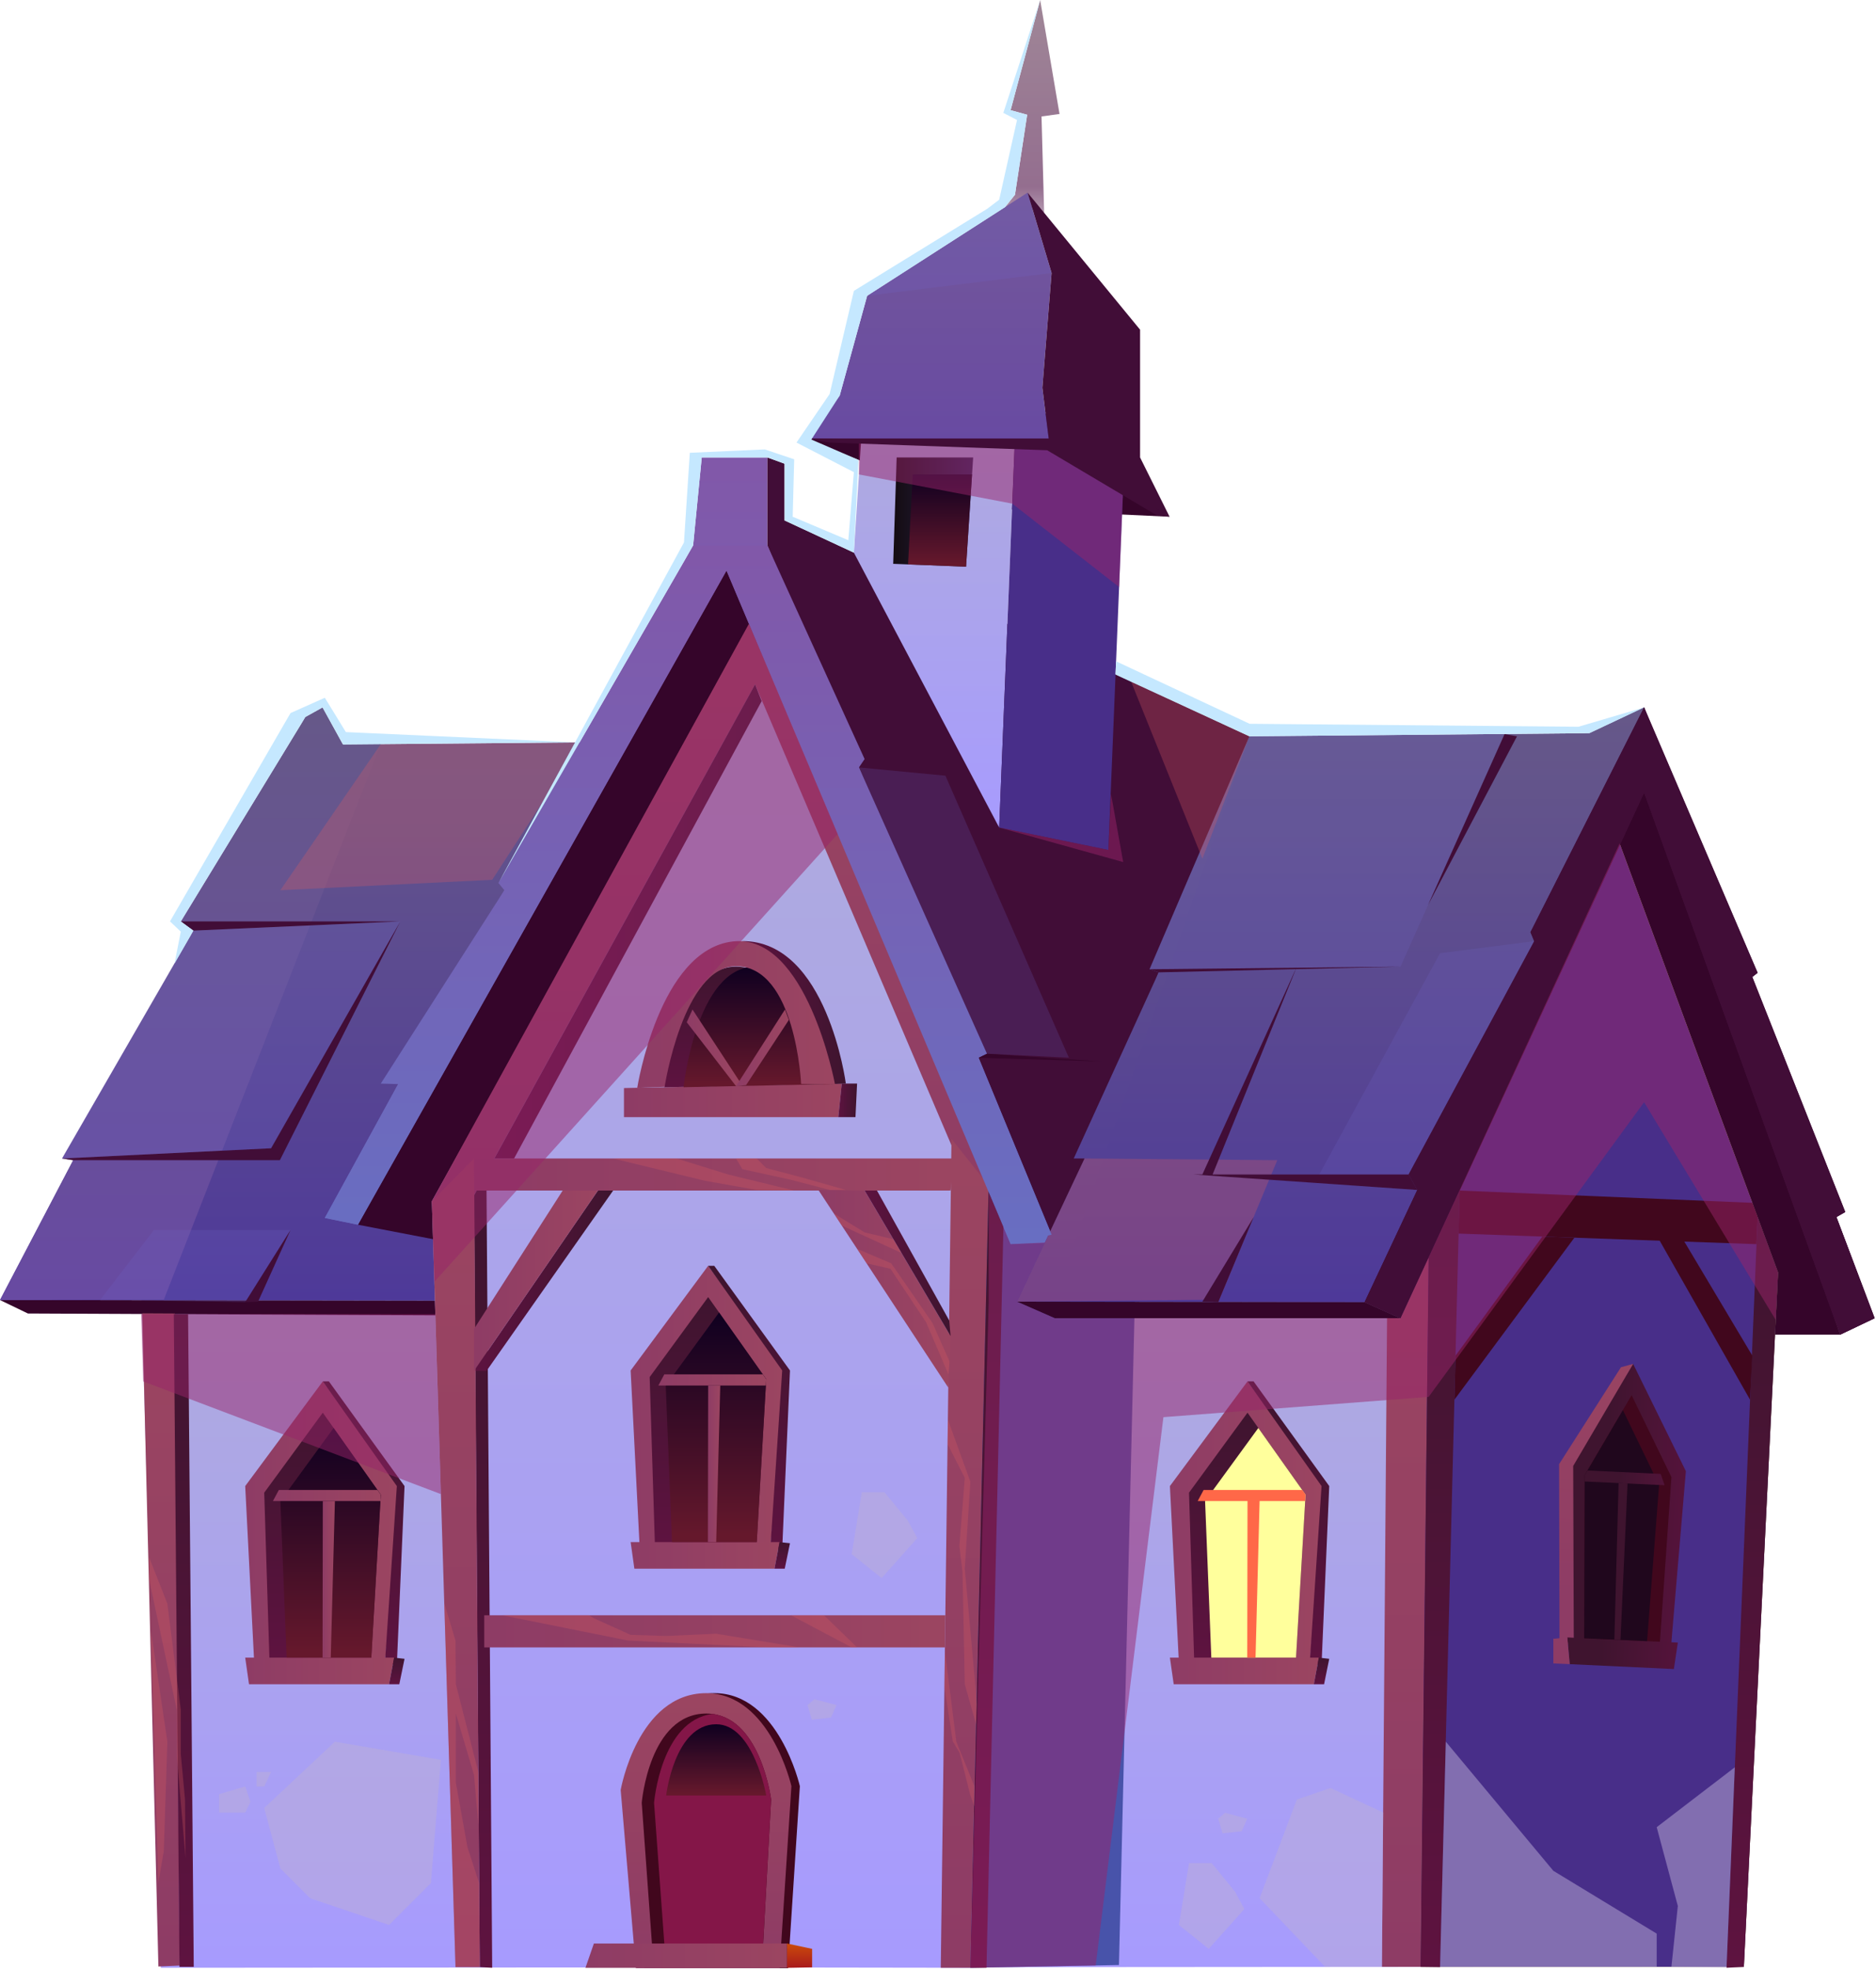 <svg width="835" height="876" fill="none" xmlns="http://www.w3.org/2000/svg"><path fill-rule="evenodd" clip-rule="evenodd" d="m451.764 86.644 5.418-35.59-7.374-2.032L462.976 0l8.615 50.715-8.014 1.09 1.167 42.89-11.814-4.44-5.605 1.92 4.439-5.531Z" fill="url(#a)"/><path fill-rule="evenodd" clip-rule="evenodd" d="m358.272 195.108 77.389 30.888 84.913 3.913-53.573-38.901-108.729 4.1ZM718.77 593.828l-63.055-230.849 74.191-30.888 89.165 261.737H718.77Z" fill="#35052A"/><path fill-rule="evenodd" clip-rule="evenodd" d="m632.278 875.128-560.72.414-8.729-302.369 572.76-21.746-3.311 323.701Z" fill="url(#b)"/><path fill-rule="evenodd" clip-rule="evenodd" d="m791.417 566.213-15.236 308.915H632.276l3.311-323.701 83.483-181.038 72.347 195.824Z" fill="url(#c)"/><path fill-rule="evenodd" clip-rule="evenodd" d="m791.417 566.213-15.236 308.915H632.276l3.311-323.701 83.483-181.038 72.347 195.824Z" fill="#482E89"/><path fill-rule="evenodd" clip-rule="evenodd" d="m135.929 318.998 16.741 12.265 554.776-5.041 24.342-11.475-87.208 214.597-37.208 50.037L0 578.441l135.929-259.443Z" fill="url(#d)"/><path fill-rule="evenodd" clip-rule="evenodd" d="m0 578.44 12.415 5.982 457.072 2.107-16.817-7.374L0 578.44ZM204.25 553.572l154.025-250.676-27.276-73.552-171.707 315.575 44.958 8.653Z" fill="#35052A"/><path fill-rule="evenodd" clip-rule="evenodd" d="M202.745 875.204 192.21 534.498l141.159-253.46 106.696 235.176-8.164 359.329-229.156-.339Z" fill="url(#e)"/><path fill-rule="evenodd" clip-rule="evenodd" d="m731.789 314.747 102.595 271.782-15.312 7.299-87.283-241.195-108.427 233.896-15.989-7.148 124.416-264.634Z" fill="#410D37"/><path fill-rule="evenodd" clip-rule="evenodd" d="m498.041 874.301 8.164-341.233-66.14-16.855-8.164 359.329 66.14-1.241Z" fill="#4853AA"/><path fill-rule="evenodd" clip-rule="evenodd" d="m159.291 544.919 164.07-291.045 126.448 299.698 19.677-.715L341.57 242.738v-39.202h-29.232l-3.837 39.202-163.92 299.171 14.71 3.01Z" fill="url(#f)"/><path fill-rule="evenodd" clip-rule="evenodd" d="M569.258 332.091 452.667 579.156l154.702.225 124.417-264.634-24.342 11.475-138.186 5.869Z" fill="url(#g)"/><path fill-rule="evenodd" clip-rule="evenodd" d="m341.572 203.536 7.637 2.784v25.244l206.884 96.049-86.606 225.244-127.915-310.119v-39.202Z" fill="#410D37"/><path fill-rule="evenodd" clip-rule="evenodd" d="m452.667 579.155 16.817 7.374h153.875l-15.99-7.148-154.702-.226Z" fill="#35052A"/><path fill-rule="evenodd" clip-rule="evenodd" d="m192.21 534.497 3.537 25.019 140.33-255.003 103.085 241.836.903-18.812-106.696-249.961L192.21 534.497Z" fill="url(#h)"/><path fill-rule="evenodd" clip-rule="evenodd" d="m431.901 875.543 8.164-348.005-16.554-20.805-4.778 368.81h13.168Z" fill="url(#i)"/><path fill-rule="evenodd" clip-rule="evenodd" d="M210.981 515.46h213.807l-1.731 14.259H210.981V515.46Z" fill="url(#j)"/><path fill-rule="evenodd" clip-rule="evenodd" d="m422.081 617.417-57.826-87.96 20.58.263 38.261 64.748-1.015 22.949Z" fill="url(#k)"/><path fill-rule="evenodd" clip-rule="evenodd" d="m440.065 527.538 6.659 13.619-7.637 334.385h-7.186l8.164-348.004Z" fill="url(#l)"/><path fill-rule="evenodd" clip-rule="evenodd" d="M220.012 515.46h8.803l110.196-203.498-2.935-7.449L220.012 515.46Z" fill="url(#m)"/><path fill-rule="evenodd" clip-rule="evenodd" d="m212.148 529.719-1.167 2.145 2.559 343.377 5.53.301-2.52-345.823h-4.402Z" fill="url(#n)"/><path fill-rule="evenodd" clip-rule="evenodd" d="m266.136 529.719-55.155 80.248h5.569l56.358-80.248h-6.772Z" fill="url(#o)"/><path fill-rule="evenodd" clip-rule="evenodd" d="m384.837 529.719 38.262 64.748-.602-6.923-32.167-57.825h-5.493Z" fill="url(#p)"/><path fill-rule="evenodd" clip-rule="evenodd" d="M202.745 875.203 192.21 534.497l18.774-19.037 2.558 359.781-10.797-.038Z" fill="url(#q)"/><path fill-rule="evenodd" clip-rule="evenodd" d="m210.981 609.967 55.155-80.248h-15.689l-39.466 61.588v18.66Z" fill="url(#r)"/><path fill-rule="evenodd" clip-rule="evenodd" d="m70.501 874.972-7.188-290.619 14.531.075 2.076 290.131-9.419.413Z" fill="url(#s)"/><path fill-rule="evenodd" clip-rule="evenodd" d="M79.88 875.128h6.357l-2.52-290.367-6.359-.038 2.521 290.405Z" fill="url(#t)"/><path fill-rule="evenodd" clip-rule="evenodd" d="m632.274 875.128 3.612-315.612-12.528 27.013-5.982-.038-2.295 288.637h17.193Z" fill="url(#u)"/><path fill-rule="evenodd" clip-rule="evenodd" d="m632.276 875.128 3.611-315.612 13.808-29.797-8.728 345.522-8.691-.113Z" fill="url(#v)"/><path fill-rule="evenodd" clip-rule="evenodd" d="m782.317 541.533-13.845 334.01 7.712-.414 15.237-308.916-9.104-24.68Z" fill="url(#w)"/><path fill-rule="evenodd" clip-rule="evenodd" d="m649.206 548.869 132.58 4.703.527-12.039-2.37-6.359-130.248-5.455-.489 19.15Z" fill="#41071D"/><path fill-rule="evenodd" clip-rule="evenodd" d="m738.594 551.804 40.331 70.955 1.016-19.601-30.625-51.354h-10.722ZM700.748 550.712l-53.386 72.047.489-19.564 38.638-53.009 14.259.526Z" fill="#41071D"/><path fill-rule="evenodd" clip-rule="evenodd" d="m277.722 484.122 96.952-1.994-1.543 14.936h-95.409v-12.942Z" fill="url(#x)"/><path fill-rule="evenodd" clip-rule="evenodd" d="M374.671 482.128h6.809l-.714 14.936h-7.638l1.543-14.936Z" fill="url(#y)"/><path fill-rule="evenodd" clip-rule="evenodd" d="M295.665 483.746s5.643-53.461 31.791-53.649c26.147-.188 33.371 52.257 33.371 52.257l-65.162 1.392Z" fill="url(#z)"/><path fill-rule="evenodd" clip-rule="evenodd" d="M304.249 483.746s5.643-53.461 31.79-53.649c26.148-.188 33.522 52.257 33.522 52.257l-65.312 1.392Z" fill="url(#A)"/><path fill-rule="evenodd" clip-rule="evenodd" d="M376.48 482.128s-8.315-63.581-46.087-63.393c0 0 37.358 34.048 39.39 63.619l6.697-.226Z" fill="url(#B)"/><path fill-rule="evenodd" clip-rule="evenodd" d="M283.63 484.009s9.744-61.437 42.588-65.124c32.844-3.687 45.41 63.431 45.41 63.431h-15.049s-2.408-52.407-28.969-52.407c-23.438 0-31.79 53.649-31.79 53.649l-12.19.451Z" fill="url(#C)"/><path fill-rule="evenodd" clip-rule="evenodd" d="m327.607 483.256-21.933-28.404 2.558-5.681 22.16 33.822-2.785.263Z" fill="url(#D)"/><path fill-rule="evenodd" clip-rule="evenodd" d="m349.392 449.171-21.784 34.085 4.477-.451 19.037-29.007-1.73-4.627Z" fill="url(#E)"/><path fill-rule="evenodd" clip-rule="evenodd" d="m284.649 687.281-3.951-77.502 34.5-46.576 34.537 46.576-6.885 79.458-58.201-1.956Z" fill="url(#F)"/><path fill-rule="evenodd" clip-rule="evenodd" d="M315.199 563.203h2.709l33.709 46.576-3.461 79.458h-5.305l5.305-79.458-32.957-46.576Z" fill="url(#G)"/><path fill-rule="evenodd" clip-rule="evenodd" d="m280.698 686.153 1.656 11.813h62.377l2.257-11.813h-66.29Z" fill="url(#H)"/><path fill-rule="evenodd" clip-rule="evenodd" d="m346.988 686.153 4.627.489-2.332 11.324h-4.553l2.258-11.813Z" fill="url(#I)"/><path fill-rule="evenodd" clip-rule="evenodd" d="m291.459 686.152-2.295-73.438 26.035-35.59 25.846 36.531-4.214 72.497h-45.372Z" fill="url(#J)"/><path fill-rule="evenodd" clip-rule="evenodd" d="m299.098 686.153-2.784-69.676 23.74-32.506 20.993 29.684-4.214 72.498h-37.735Z" fill="url(#K)"/><path fill-rule="evenodd" clip-rule="evenodd" d="m293.036 616.476 2.634-4.966h43.867l1.505 2.145-.15 2.821h-47.856Z" fill="url(#L)"/><path fill-rule="evenodd" clip-rule="evenodd" d="m315.087 686.152.113-69.676h5.38l-1.806 69.676h-3.687Z" fill="url(#M)"/><path fill-rule="evenodd" clip-rule="evenodd" d="m113.092 738.711-3.95-77.502 34.537-46.576 34.499 46.576-6.885 79.42-58.201-1.918Z" fill="url(#N)"/><path fill-rule="evenodd" clip-rule="evenodd" d="M143.678 614.633h2.708l33.672 46.576-3.423 79.42h-5.343l5.343-79.42-32.957-46.576Z" fill="url(#O)"/><path fill-rule="evenodd" clip-rule="evenodd" d="m109.142 737.544 1.692 11.851h62.34l2.258-11.851h-66.29Z" fill="url(#P)"/><path fill-rule="evenodd" clip-rule="evenodd" d="m175.43 737.544 4.627.526-2.332 11.325h-4.553l2.258-11.851Z" fill="url(#Q)"/><path fill-rule="evenodd" clip-rule="evenodd" d="m119.9 737.545-2.295-73.401 26.073-35.591 25.808 36.494-4.213 72.498H119.9Z" fill="url(#R)"/><path fill-rule="evenodd" clip-rule="evenodd" d="m127.576 737.545-2.784-69.677 23.702-32.505 20.993 29.684-4.214 72.498h-37.697Z" fill="url(#S)"/><path fill-rule="evenodd" clip-rule="evenodd" d="m121.482 667.868 2.634-4.928h43.867l1.505 2.107-.151 2.821h-47.855Z" fill="url(#T)"/><path fill-rule="evenodd" clip-rule="evenodd" d="m143.567 737.545.113-69.676h5.38l-1.843 69.676h-3.65Z" fill="url(#U)"/><path fill-rule="evenodd" clip-rule="evenodd" d="m524.672 738.711-3.95-77.502 34.537-46.576 34.537 46.576-6.884 79.42-58.24-1.918Z" fill="url(#V)"/><path fill-rule="evenodd" clip-rule="evenodd" d="M555.259 614.633h2.709l33.672 46.576-3.424 79.42h-5.305l5.305-79.42-32.957-46.576Z" fill="url(#W)"/><path fill-rule="evenodd" clip-rule="evenodd" d="m520.722 737.544 1.693 11.851h62.378l2.219-11.851h-66.29Z" fill="url(#X)"/><path fill-rule="evenodd" clip-rule="evenodd" d="m587.009 737.544 4.628.526-2.295 11.325h-4.552l2.219-11.851Z" fill="url(#Y)"/><path fill-rule="evenodd" clip-rule="evenodd" d="m531.481 737.545-2.257-73.401 26.035-35.591 25.846 36.494-4.251 72.498h-45.373Z" fill="url(#Z)"/><path fill-rule="evenodd" clip-rule="evenodd" d="m539.157 737.545-2.784-69.677 23.701-32.505 21.031 29.684-4.251 72.498h-37.697Z" fill="#FFFF9C"/><path fill-rule="evenodd" clip-rule="evenodd" d="m533.096 667.868 2.634-4.928h43.867l1.505 2.107-.188 2.821h-47.818ZM555.147 737.545l.113-69.676h5.38l-1.806 69.676h-3.687Z" fill="#FF6848"/><path fill-rule="evenodd" clip-rule="evenodd" d="m743.831 731.863 6.546-77.276-23.476-47.742-27.802 45.335 1.392 79.608 43.34.075Z" fill="url(#aa)"/><path fill-rule="evenodd" clip-rule="evenodd" d="m726.898 606.845-5.418 1.505-27.539 43.115.188 80.022 6.358.301-.263-79.533 26.674-45.41Z" fill="url(#ab)"/><path fill-rule="evenodd" clip-rule="evenodd" d="m746.802 730.848-1.769 11.775-46.35-2.182-1.091-11.888 49.21 2.295Z" fill="url(#ac)"/><path fill-rule="evenodd" clip-rule="evenodd" d="m697.592 728.553-6.208.602v10.948l7.298.338-1.09-11.888Z" fill="url(#ad)"/><path fill-rule="evenodd" clip-rule="evenodd" d="m738.826 730.472 5.117-73.251-17.72-36.456-20.881 35.591-.225 72.573 33.709 1.543Z" fill="#41071D"/><path fill-rule="evenodd" clip-rule="evenodd" d="m733.108 730.208 5.342-69.488-16.102-33.296-17.006 28.932-.225 72.573 27.991 1.279Z" fill="#20071D"/><path fill-rule="evenodd" clip-rule="evenodd" d="m740.899 660.832-1.731-5.041-32.581-1.505-1.241 2.069v2.822l35.553 1.655Z" fill="url(#ae)"/><path fill-rule="evenodd" clip-rule="evenodd" d="m721.258 729.681 3.16-69.638-3.988-.188-1.881 69.676 2.709.15Z" fill="url(#af)"/><path fill-rule="evenodd" clip-rule="evenodd" d="M215.537 718.695h205.229l-.151 14.297H215.537v-14.297Z" fill="url(#ag)"/><path fill-rule="evenodd" clip-rule="evenodd" d="m286.796 875.73-6.809-79.308s7.524-42.927 37.998-43.077c28.593 0 38.036 41.384 38.036 41.384l-5.267 81.001h-63.958Z" fill="#41071D"/><path fill-rule="evenodd" clip-rule="evenodd" d="m283.034 875.73-6.772-79.307s7.524-42.927 37.998-43.078c28.555 0 37.998 41.385 37.998 41.385l-5.267 81h-63.957Z" fill="url(#ah)"/><path fill-rule="evenodd" clip-rule="evenodd" d="m343.229 800.712-3.988 72.008h-48.495l-5.116-70.579s3.311-39.691 28.743-39.729c.931.006 1.861.068 2.784.188 21.671 2.784 26.072 38.112 26.072 38.112Z" fill="#41071D"/><path fill-rule="evenodd" clip-rule="evenodd" d="m343.226 800.712-3.988 72.008h-42.965l-5.154-70.579s3.047-36.757 26.035-39.541c21.67 2.784 26.072 38.112 26.072 38.112Z" fill="#841648"/><path fill-rule="evenodd" clip-rule="evenodd" d="M296.505 798.868h44.545s-5.568-31.678-22.272-31.678c-18.586 0-22.273 31.678-22.273 31.678Z" fill="url(#ai)"/><path fill-rule="evenodd" clip-rule="evenodd" d="m380.06 245.898 64.672 122.31 7.938-196.425h-67.832l-4.778 74.115Z" fill="url(#aj)"/><path fill-rule="evenodd" clip-rule="evenodd" d="m452.669 171.783 47.253 44.958-6.584 161.437-48.608-9.97 7.939-196.425Z" fill="#482E89"/><path fill-rule="evenodd" clip-rule="evenodd" d="m358.272 195.108 15.463-19.074 12.227-44.432 71.407-45.9 10.685 35.78-4.101 51.053 3.048 24.379-108.729-1.806Z" fill="url(#ak)"/><path fill-rule="evenodd" clip-rule="evenodd" d="m457.37 85.703 50.075 60.985v56.847l13.13 26.374-53.574-32.995-3.047-24.379 4.1-51.053-10.684-35.78Z" fill="#410D37"/><path fill-rule="evenodd" clip-rule="evenodd" d="m385.968 131.602 82.092-10.12-10.685-35.78-71.407 45.9Z" fill="#7268CC" style="mix-blend-mode:screen" opacity=".2"/><path fill-rule="evenodd" clip-rule="evenodd" d="m397.557 250.864 1.542-47.328h34.048l-3.16 48.607-32.43-1.279Z" fill="url(#al)"/><path fill-rule="evenodd" clip-rule="evenodd" d="m404.177 251.128 2.069-40.03h26.411l-2.672 41.045-25.808-1.015Z" fill="url(#am)"/><path fill-rule="evenodd" clip-rule="evenodd" d="m382.317 211.098 68.209 12.979 47.592 37.133 1.693-41.911-32.807-22.385-84.687-1.43v15.614Z" fill="#98256B" style="mix-blend-mode:multiply" opacity=".5"/><path fill-rule="evenodd" clip-rule="evenodd" d="m358.272 195.108 11.061 1.806 96.764 3.423 48.796 28.969 5.681.602-53.799-34.8H358.272ZM731.789 314.747l-50.564 100 1.655 4.025-55.906 103.8 3.875 6.885-23.476 49.924 15.989 7.148 108.427-233.896 87.283 241.195 15.312-7.299-17.005-44.996 3.951-2.257-41.385-104.59 2.37-1.843-50.526-118.096Z" fill="#410D37"/><path fill-rule="evenodd" clip-rule="evenodd" d="m731.789 314.747-50.564 100 1.655 4.025-55.906 103.8 3.875 6.885-23.476 49.924 15.989 7.148 108.427-233.896 87.283 241.195 15.312-7.299-17.005-44.996 3.951-2.257-41.385-104.59 2.37-1.843-50.526-118.096Z" fill="#410D37"/><path fill-rule="evenodd" clip-rule="evenodd" d="m135.929 318.998-55.455 90.971 5.605 4.1-58.464 101.392 4.966.753L0 578.441l72.912-.151 96.576-247.177-16.818.15-9.104-16.516-7.637 4.251Z" fill="url(#an)"/><path fill-rule="evenodd" clip-rule="evenodd" d="m452.667 579.155 30.06-63.694h-4.816l37.81-82.807-4.063-1.392 44.432-103.649-86.606 250.677-16.817.865Z" fill="url(#ao)"/><path fill-rule="evenodd" clip-rule="evenodd" d="m511.657 431.262 111.7-1.166 46.313-103.461-113.582.978-44.431 103.649ZM626.969 522.571h-39.767l53.762-98.457 41.911-5.343-55.906 103.8Z" fill="#7268CC" style="mix-blend-mode:screen" opacity=".2"/><path fill-rule="evenodd" clip-rule="evenodd" d="m452.667 579.155 30.06-63.695 85.778.753-25.808 62.076-90.03.866Z" fill="#D55C63" style="mix-blend-mode:multiply" opacity=".3"/><path fill-rule="evenodd" clip-rule="evenodd" d="M626.969 522.571H531.07l99.774 6.885-3.875-6.885ZM577.231 430.096l-42.061 92.475h4.552l37.509-92.475Z" fill="#410D37"/><path fill-rule="evenodd" clip-rule="evenodd" d="m511.657 431.262 4.063 1.392 107.637-2.558-111.7 1.166ZM669.675 326.635l-34.086 76.11 39.616-75.132-5.53-.978ZM80.472 409.968h97.705l-92.099 4.101-5.606-4.101ZM124.567 516.213l53.611-106.245-57.524 100.94-93.04 4.552 4.966.753h91.987Z" fill="#410D37"/><path fill-rule="evenodd" clip-rule="evenodd" d="m27.614 515.46 93.04-4.552 57.524-100.94-92.099 4.101L27.614 515.46Z" fill="#7268CC" style="mix-blend-mode:screen" opacity=".2"/><path fill-rule="evenodd" clip-rule="evenodd" d="m169.487 331.112-44.695 64.974 94.281-4.628 39.691-61.174-89.277.828Z" fill="#D55C63" style="mix-blend-mode:multiply" opacity=".3"/><path fill-rule="evenodd" clip-rule="evenodd" d="m44.658 578.29 23.852-31.001h60.798l-20.166 32.092-64.484-1.091Z" fill="#7268CC" style="mix-blend-mode:screen" opacity=".2"/><path fill-rule="evenodd" clip-rule="evenodd" d="m341.57 242.738 43.266 94.996-2.521 3.725 56.998 127.388-3.725 1.806 32.468 78.705-18.247 4.214-126.448-299.698-164.07 291.045-14.71-3.01 32.656-59.556-7.75-.225 55.003-86.042-2.633-3.198 86.644-150.15h33.069Z" fill="url(#ap)"/><path fill-rule="evenodd" clip-rule="evenodd" d="m542.243 579.381 15.764-37.848-22.837 37.622 7.073.226ZM109.141 579.381l20.165-32.092-14.447 31.866-5.718.226Z" fill="#410D37"/><path fill-rule="evenodd" clip-rule="evenodd" d="m63.732 614.632 132.505 50.151-2.483-80.06-130.925-.076.903 29.985ZM192.21 534.497l1.129 35.817 179.495-199.209 67.231 159.367v48.909l-8.164 296.161 55.794-1.016 30.135-243.979 118.058-9.03 95.899-131.113 58.578 96.877 1.053-21.068-70.541-190.97-97.517 211.286H469.486l-16.817-7.374 12.377-26.298-15.237.715-116.44-275.996L192.21 534.497Z" fill="#98256B" style="mix-blend-mode:multiply" opacity=".5"/><path fill-rule="evenodd" clip-rule="evenodd" d="m260.573 875.58 3.762-10.836h85.966v10.836h-89.728Z" fill="url(#aq)"/><path fill-rule="evenodd" clip-rule="evenodd" d="m350.301 864.744 11.173 2.371v8.239l-11.173.226v-10.836Z" fill="url(#ar)"/><path fill-rule="evenodd" clip-rule="evenodd" d="m382.317 341.458 38.487 3.687 54.928 125.432-36.418-1.73-56.997-127.389Z" fill="#7268CC" style="mix-blend-mode:screen" opacity=".2"/><path fill-rule="evenodd" clip-rule="evenodd" d="m503.383 303.121 31.791 78.932 20.918-54.44-52.709-24.492Z" fill="#D55C63" style="mix-blend-mode:multiply" opacity=".3"/><path fill-rule="evenodd" clip-rule="evenodd" d="m439.314 468.847 50.866 3.423-54.59-1.617 3.724-1.806Z" fill="#35052A"/><path fill-rule="evenodd" clip-rule="evenodd" d="m124.791 831.336-7.186-26.9 31.453-29.496 47.178 8.089-4.44 54.853-18.623 18.623-35.139-11.926-13.243-13.243ZM111.474 801.69l-2.332-6.81-11.663 3.424v8.164h11.663l2.332-4.778ZM114.182 794.88v-6.471h6.471l-3.047 6.471h-3.424ZM643.527 774.94l47.855 57.449 46.012 27.954v14.785l-96.425.113 2.558-100.301ZM737.389 812.977l9.406 35.063-2.86 27.088 24.53.414 3.687-89.202-34.763 26.637ZM577.237 800.674l-16.591 43.905 29.157 30.549h25.282l.564-68.66-23.438-10.91-14.974 5.116ZM549.696 841.683l4.176 7.712-15.876 17.72-13.281-10.609 4.515-27.54h10.082l10.384 12.717ZM404.101 676.671l4.176 7.713-15.876 17.758-13.318-10.647 4.514-27.54h10.083l10.421 12.716ZM544.168 815.723l-1.957-6.508 3.085-2.634 9.857 2.634-2.483 5.568-8.502.94ZM361.361 765.158l-1.956-6.508 3.085-2.596 9.857 2.596-2.483 5.568-8.503.94Z" fill="#BDAFD9" style="mix-blend-mode:multiply" opacity=".5"/><path fill-rule="evenodd" clip-rule="evenodd" d="m272.91 515.46 40.933 9.933 22.987 4.063 16.629.263-29.346-7.148-22.949-7.111H272.91ZM327.61 515.46l2.784 4.741 21.219 4.627 17.795 4.628h7.073l-20.015-5.681-15.425-4.063-4.214-4.252h-9.217ZM381.485 555.641l15.2 6.471 18.397 26.599 7.524 17.043-.451 5.756-9.932-23.138-15.877-23.852-10.609-2.408-4.252-6.471ZM374.675 545.296l26.561 12.189-3.612-6.095-12.791-3.047-13.657-8.39 3.499 5.343ZM223.474 718.695l56.057 11.249 62.039 3.048h14.334l-37.133-6.095-22.273 1.016-15.801-.489-16.215-7.337-2.408-1.392h-38.6ZM352.065 718.695l27.013 14.297h2.407l-14.71-14.297h-14.71ZM421.895 631.638l10.008 27.615-2.484 38.713 5.456 60.459-.414 8.765-5.042-17.795-1.015-49.962-1.392-11.55 2.407-30.323-7.637-15.012.113-10.91ZM420.576 734.685l5.079 40.255 8.089 19.94v8.879l-1.844-4.891-4.74-18.849-3.085-5.229-3.725-24.304.226-15.801ZM66.364 702.707l12.378 58.314v20.692l3.837 44.996-.226-26.034-1.88-20.203v-19.79l-5.983-47.178-8.126-20.617v9.82ZM67.231 725.844l7.261 49.096-1.58 48.683-2.483 14.259-3.198-112.038ZM202.743 875.203l-5.003-161.888 5.003 16.629.151 19.451 10.007 39.014v23.364l-1.918-22.009-8.089-27.352v-5.53 36.305l5.192 28.781 5.192 15.914.263 37.359-10.798-.038Z" fill="#D55C63" style="mix-blend-mode:multiply" opacity=".3"/><path fill-rule="evenodd" clip-rule="evenodd" d="m444.73 368.208 55.192 15.349-5.417-30.323-1.167 24.943-48.608-9.969Z" fill="#98256B" style="mix-blend-mode:multiply" opacity=".5"/><path fill-rule="evenodd" clip-rule="evenodd" d="m221.856 392.888 86.644-150.15 3.838-39.202h29.232l7.638 2.784v25.244l30.849 14.334 2.032-41.271-20.955-9.067 12.603-19.526 12.227-44.432 61.362-39.428 4.439-5.53 5.418-35.59-7.374-2.032L462.977 0l-16.404 50.225 6.095 3.16-7.938 35.479-5.305 4.025-59.368 36.531-10.797 45.899-14.748 21.595 25.545 13.168-2.482 30.286-24.756-10.459.677-25.546-13.092-4.401-33.371 1.505-2.596 39.879-82.581 151.542Z" fill="#C5E8FF"/><path fill-rule="evenodd" clip-rule="evenodd" d="m77.69 428.666 8.39-14.597-5.606-4.101 55.455-90.97 7.638-4.252 9.104 16.516 103.273-.94-101.994-4.59-9.368-15.275-15.274 6.81-53.65 92.701 4.816 4.552-2.784 14.146ZM496.498 300.149l59.594 27.464 151.353-1.392 24.342-11.474-29.232 8.615-146.351-1.317-59.443-27.802-.263 5.906Z" fill="#C5E8FF"/><defs><linearGradient id="J" x1="315.086" y1="686.152" x2="315.086" y2="577.124" gradientUnits="userSpaceOnUse"><stop stop-color="#5E1340"/><stop offset=".98" stop-color="#3F142F"/></linearGradient><linearGradient id="a" x1="459.439" y1="94.695" x2="459.439" y2="0" gradientUnits="userSpaceOnUse"><stop stop-color="#B498B0"/><stop offset=".12" stop-color="#946E8F"/><stop offset=".99" stop-color="#9F8697"/></linearGradient><linearGradient id="c" x1="711.847" y1="875.128" x2="711.847" y2="370.389" gradientUnits="userSpaceOnUse"><stop stop-color="#AE951E"/><stop offset=".99" stop-color="#CEB32D"/></linearGradient><linearGradient id="d" x1="365.875" y1="579.381" x2="365.875" y2="314.747" gradientUnits="userSpaceOnUse"><stop stop-color="#4E3999"/><stop offset=".99" stop-color="#665889"/></linearGradient><linearGradient id="e" x1="316.138" y1="875.543" x2="316.138" y2="281.038" gradientUnits="userSpaceOnUse"><stop stop-color="#A79BFE"/><stop offset=".99" stop-color="#AFACDB"/></linearGradient><linearGradient id="f" x1="307.033" y1="553.572" x2="307.033" y2="203.536" gradientUnits="userSpaceOnUse"><stop stop-color="#686EC2"/><stop offset=".99" stop-color="#8158A9"/></linearGradient><linearGradient id="g" x1="592.207" y1="579.381" x2="592.207" y2="314.747" gradientUnits="userSpaceOnUse"><stop stop-color="#4E3999"/><stop offset=".99" stop-color="#665889"/></linearGradient><linearGradient id="h" x1="316.138" y1="559.516" x2="316.138" y2="277.576" gradientUnits="userSpaceOnUse"><stop offset=".01" stop-color="#8E3C65"/><stop offset=".98" stop-color="#9B4561"/></linearGradient><linearGradient id="i" x1="429.418" y1="875.543" x2="429.418" y2="506.733" gradientUnits="userSpaceOnUse"><stop offset=".01" stop-color="#8E3C65"/><stop offset=".98" stop-color="#9B4561"/></linearGradient><linearGradient id="j" x1="210.981" y1="522.571" x2="424.788" y2="522.571" gradientUnits="userSpaceOnUse"><stop offset=".01" stop-color="#8E3C65"/><stop offset=".98" stop-color="#9B4561"/></linearGradient><linearGradient id="k" x1="364.255" y1="573.437" x2="423.096" y2="573.437" gradientUnits="userSpaceOnUse"><stop offset=".01" stop-color="#8E3C65"/><stop offset=".98" stop-color="#9B4561"/></linearGradient><linearGradient id="l" x1="439.312" y1="875.542" x2="439.312" y2="527.538" gradientUnits="userSpaceOnUse"><stop stop-color="#5E1340"/><stop offset=".98" stop-color="#3F142F"/></linearGradient><linearGradient id="m" x1="220.012" y1="409.968" x2="339.011" y2="409.968" gradientUnits="userSpaceOnUse"><stop stop-color="#5E1340"/><stop offset=".98" stop-color="#3F142F"/></linearGradient><linearGradient id="n" x1="215.045" y1="875.542" x2="215.045" y2="529.719" gradientUnits="userSpaceOnUse"><stop stop-color="#5E1340"/><stop offset=".98" stop-color="#3F142F"/></linearGradient><linearGradient id="o" x1="210.981" y1="569.824" x2="272.908" y2="569.824" gradientUnits="userSpaceOnUse"><stop stop-color="#5E1340"/><stop offset=".98" stop-color="#3F142F"/></linearGradient><linearGradient id="p" x1="384.837" y1="562.112" x2="423.099" y2="562.112" gradientUnits="userSpaceOnUse"><stop stop-color="#5E1340"/><stop offset=".98" stop-color="#3F142F"/></linearGradient><linearGradient id="q" x1="202.858" y1="875.241" x2="202.858" y2="515.46" gradientUnits="userSpaceOnUse"><stop offset=".01" stop-color="#8E3C65"/><stop offset=".98" stop-color="#9B4561"/></linearGradient><linearGradient id="r" x1="210.981" y1="569.824" x2="266.136" y2="569.824" gradientUnits="userSpaceOnUse"><stop offset=".01" stop-color="#8E3C65"/><stop offset=".98" stop-color="#9B4561"/></linearGradient><linearGradient id="s" x1="71.617" y1="874.972" x2="71.617" y2="584.353" gradientUnits="userSpaceOnUse"><stop offset=".01" stop-color="#8E3C65"/><stop offset=".98" stop-color="#9B4561"/></linearGradient><linearGradient id="t" x1="81.798" y1="875.128" x2="81.798" y2="584.723" gradientUnits="userSpaceOnUse"><stop stop-color="#5E1340"/><stop offset=".98" stop-color="#3F142F"/></linearGradient><linearGradient id="u" x1="625.502" y1="875.128" x2="625.502" y2="559.516" gradientUnits="userSpaceOnUse"><stop offset=".01" stop-color="#8E3C65"/><stop offset=".98" stop-color="#9B4561"/></linearGradient><linearGradient id="v" x1="640.967" y1="875.241" x2="640.967" y2="529.719" gradientUnits="userSpaceOnUse"><stop stop-color="#5E1340"/><stop offset=".98" stop-color="#3F142F"/></linearGradient><linearGradient id="w" x1="779.946" y1="875.543" x2="779.946" y2="541.533" gradientUnits="userSpaceOnUse"><stop stop-color="#5E1340"/><stop offset=".98" stop-color="#3F142F"/></linearGradient><linearGradient id="x" x1="277.722" y1="489.577" x2="374.674" y2="489.577" gradientUnits="userSpaceOnUse"><stop offset=".01" stop-color="#8E3C65"/><stop offset=".98" stop-color="#9B4561"/></linearGradient><linearGradient id="y" x1="373.128" y1="489.577" x2="381.48" y2="489.577" gradientUnits="userSpaceOnUse"><stop stop-color="#5E1340"/><stop offset=".98" stop-color="#3F142F"/></linearGradient><linearGradient id="z" x1="328.246" y1="483.746" x2="328.246" y2="430.097" gradientUnits="userSpaceOnUse"><stop stop-color="#5E1340"/><stop offset=".98" stop-color="#3F142F"/></linearGradient><linearGradient id="A" x1="336.829" y1="483.746" x2="336.829" y2="430.097" gradientUnits="userSpaceOnUse"><stop offset=".03" stop-color="#65182C"/><stop offset="1" stop-color="#0F0020"/></linearGradient><linearGradient id="B" x1="330.393" y1="450.526" x2="376.48" y2="450.526" gradientUnits="userSpaceOnUse"><stop stop-color="#5E1340"/><stop offset=".98" stop-color="#3F142F"/></linearGradient><linearGradient id="C" x1="283.63" y1="451.391" x2="371.628" y2="451.391" gradientUnits="userSpaceOnUse"><stop offset=".01" stop-color="#8E3C65"/><stop offset=".98" stop-color="#9B4561"/></linearGradient><linearGradient id="D" x1="305.674" y1="466.213" x2="330.392" y2="466.213" gradientUnits="userSpaceOnUse"><stop offset=".01" stop-color="#8E3C65"/><stop offset=".98" stop-color="#9B4561"/></linearGradient><linearGradient id="E" x1="327.608" y1="466.213" x2="351.122" y2="466.213" gradientUnits="userSpaceOnUse"><stop offset=".01" stop-color="#8E3C65"/><stop offset=".98" stop-color="#9B4561"/></linearGradient><linearGradient id="F" x1="280.698" y1="626.22" x2="349.735" y2="626.22" gradientUnits="userSpaceOnUse"><stop offset=".01" stop-color="#8E3C65"/><stop offset=".98" stop-color="#9B4561"/></linearGradient><linearGradient id="G" x1="333.408" y1="689.237" x2="333.408" y2="563.203" gradientUnits="userSpaceOnUse"><stop stop-color="#5E1340"/><stop offset=".98" stop-color="#3F142F"/></linearGradient><linearGradient id="H" x1="280.698" y1="692.06" x2="346.988" y2="692.06" gradientUnits="userSpaceOnUse"><stop offset=".01" stop-color="#8E3C65"/><stop offset=".98" stop-color="#9B4561"/></linearGradient><linearGradient id="I" x1="348.154" y1="697.966" x2="348.154" y2="686.153" gradientUnits="userSpaceOnUse"><stop stop-color="#5E1340"/><stop offset=".98" stop-color="#3F142F"/></linearGradient><linearGradient id="b" x1="349.209" y1="875.542" x2="349.209" y2="551.427" gradientUnits="userSpaceOnUse"><stop stop-color="#A79BFE"/><stop offset=".99" stop-color="#AFACDB"/></linearGradient><linearGradient id="K" x1="318.699" y1="686.153" x2="318.699" y2="583.971" gradientUnits="userSpaceOnUse"><stop offset=".03" stop-color="#65182C"/><stop offset="1" stop-color="#0F0020"/></linearGradient><linearGradient id="L" x1="293.036" y1="613.993" x2="341.042" y2="613.993" gradientUnits="userSpaceOnUse"><stop offset=".01" stop-color="#8E3C65"/><stop offset=".98" stop-color="#9B4561"/></linearGradient><linearGradient id="M" x1="315.087" y1="651.314" x2="320.58" y2="651.314" gradientUnits="userSpaceOnUse"><stop offset=".01" stop-color="#8E3C65"/><stop offset=".98" stop-color="#9B4561"/></linearGradient><linearGradient id="N" x1="109.142" y1="677.612" x2="178.178" y2="677.612" gradientUnits="userSpaceOnUse"><stop offset=".01" stop-color="#8E3C65"/><stop offset=".98" stop-color="#9B4561"/></linearGradient><linearGradient id="O" x1="161.849" y1="740.629" x2="161.849" y2="614.633" gradientUnits="userSpaceOnUse"><stop stop-color="#5E1340"/><stop offset=".98" stop-color="#3F142F"/></linearGradient><linearGradient id="P" x1="109.142" y1="743.488" x2="175.432" y2="743.488" gradientUnits="userSpaceOnUse"><stop offset=".01" stop-color="#8E3C65"/><stop offset=".98" stop-color="#9B4561"/></linearGradient><linearGradient id="Q" x1="176.634" y1="749.395" x2="176.634" y2="737.581" gradientUnits="userSpaceOnUse"><stop stop-color="#5E1340"/><stop offset=".98" stop-color="#3F142F"/></linearGradient><linearGradient id="R" x1="143.565" y1="737.582" x2="143.565" y2="628.553" gradientUnits="userSpaceOnUse"><stop stop-color="#5E1340"/><stop offset=".98" stop-color="#3F142F"/></linearGradient><linearGradient id="S" x1="147.14" y1="737.582" x2="147.14" y2="635.363" gradientUnits="userSpaceOnUse"><stop offset=".03" stop-color="#65182C"/><stop offset="1" stop-color="#0F0020"/></linearGradient><linearGradient id="T" x1="121.482" y1="665.385" x2="169.488" y2="665.385" gradientUnits="userSpaceOnUse"><stop offset=".01" stop-color="#8E3C65"/><stop offset=".98" stop-color="#9B4561"/></linearGradient><linearGradient id="U" x1="143.567" y1="702.707" x2="149.06" y2="702.707" gradientUnits="userSpaceOnUse"><stop offset=".01" stop-color="#8E3C65"/><stop offset=".98" stop-color="#9B4561"/></linearGradient><linearGradient id="V" x1="520.722" y1="677.612" x2="589.796" y2="677.612" gradientUnits="userSpaceOnUse"><stop offset=".01" stop-color="#8E3C65"/><stop offset=".98" stop-color="#9B4561"/></linearGradient><linearGradient id="W" x1="573.468" y1="740.629" x2="573.468" y2="614.633" gradientUnits="userSpaceOnUse"><stop stop-color="#5E1340"/><stop offset=".98" stop-color="#3F142F"/></linearGradient><linearGradient id="X" x1="520.722" y1="743.488" x2="587.012" y2="743.488" gradientUnits="userSpaceOnUse"><stop offset=".01" stop-color="#8E3C65"/><stop offset=".98" stop-color="#9B4561"/></linearGradient><linearGradient id="Y" x1="588.213" y1="749.395" x2="588.213" y2="737.581" gradientUnits="userSpaceOnUse"><stop stop-color="#5E1340"/><stop offset=".98" stop-color="#3F142F"/></linearGradient><linearGradient id="Z" x1="555.146" y1="737.582" x2="555.146" y2="628.553" gradientUnits="userSpaceOnUse"><stop stop-color="#5E1340"/><stop offset=".98" stop-color="#3F142F"/></linearGradient><linearGradient id="aa" x1="762.553" y1="702.119" x2="711.462" y2="699.564" gradientUnits="userSpaceOnUse"><stop stop-color="#5E1340"/><stop offset=".98" stop-color="#3F142F"/></linearGradient><linearGradient id="ab" x1="694.304" y1="711.009" x2="700.604" y2="585.013" gradientUnits="userSpaceOnUse"><stop offset=".01" stop-color="#8E3C65"/><stop offset=".98" stop-color="#9B4561"/></linearGradient><linearGradient id="ac" x1="759.259" y1="767.958" x2="710.227" y2="765.506" gradientUnits="userSpaceOnUse"><stop stop-color="#5E1340"/><stop offset=".98" stop-color="#3F142F"/></linearGradient><linearGradient id="ad" x1="683.408" y1="719.253" x2="683.999" y2="707.439" gradientUnits="userSpaceOnUse"><stop offset=".01" stop-color="#8E3C65"/><stop offset=".98" stop-color="#9B4561"/></linearGradient><linearGradient id="ae" x1="754.034" y1="689.521" x2="718.499" y2="687.744" gradientUnits="userSpaceOnUse"><stop stop-color="#5E1340"/><stop offset=".98" stop-color="#3F142F"/></linearGradient><linearGradient id="af" x1="735.824" y1="726.18" x2="731.761" y2="725.977" gradientUnits="userSpaceOnUse"><stop stop-color="#5E1340"/><stop offset=".98" stop-color="#3F142F"/></linearGradient><linearGradient id="ag" x1="215.537" y1="725.843" x2="420.766" y2="725.843" gradientUnits="userSpaceOnUse"><stop offset=".01" stop-color="#8E3C65"/><stop offset=".98" stop-color="#9B4561"/></linearGradient><linearGradient id="ah" x1="314.411" y1="875.58" x2="314.411" y2="753.195" gradientUnits="userSpaceOnUse"><stop offset=".01" stop-color="#8E3C65"/><stop offset=".98" stop-color="#9B4561"/></linearGradient><linearGradient id="ai" x1="318.778" y1="798.868" x2="318.778" y2="767.19" gradientUnits="userSpaceOnUse"><stop offset=".03" stop-color="#65182C"/><stop offset="1" stop-color="#0F0020"/></linearGradient><linearGradient id="aj" x1="416.365" y1="368.208" x2="416.365" y2="171.783" gradientUnits="userSpaceOnUse"><stop stop-color="#A79BFE"/><stop offset=".99" stop-color="#AFACDB"/></linearGradient><linearGradient id="ak" x1="413.163" y1="196.914" x2="413.163" y2="85.703" gradientUnits="userSpaceOnUse"><stop stop-color="#684AA2"/><stop offset=".99" stop-color="#74589A"/></linearGradient><linearGradient id="al" x1="397.557" y1="227.84" x2="433.185" y2="227.84" gradientUnits="userSpaceOnUse"><stop stop-color="#140C11"/><stop offset=".98" stop-color="#2C2556"/></linearGradient><linearGradient id="am" x1="418.436" y1="252.106" x2="418.436" y2="211.098" gradientUnits="userSpaceOnUse"><stop offset=".03" stop-color="#65182C"/><stop offset="1" stop-color="#0F0020"/></linearGradient><linearGradient id="an" x1="84.725" y1="578.441" x2="84.725" y2="314.747" gradientUnits="userSpaceOnUse"><stop stop-color="#684AA2"/><stop offset=".99" stop-color="#665889"/></linearGradient><linearGradient id="ao" x1="504.397" y1="579.117" x2="504.397" y2="327.613" gradientUnits="userSpaceOnUse"><stop stop-color="#4E3999"/><stop offset=".99" stop-color="#665889"/></linearGradient><linearGradient id="ap" x1="306.319" y1="553.572" x2="306.319" y2="242.738" gradientUnits="userSpaceOnUse"><stop stop-color="#686EC2"/><stop offset=".99" stop-color="#8158A9"/></linearGradient><linearGradient id="aq" x1="260.573" y1="870.162" x2="350.301" y2="870.162" gradientUnits="userSpaceOnUse"><stop offset=".01" stop-color="#8E3C65"/><stop offset=".98" stop-color="#9B4561"/></linearGradient><linearGradient id="ar" x1="355.906" y1="875.58" x2="355.906" y2="864.744" gradientUnits="userSpaceOnUse"><stop stop-color="#A91A1C"/><stop offset=".98" stop-color="#CA4A0B"/></linearGradient></defs></svg>